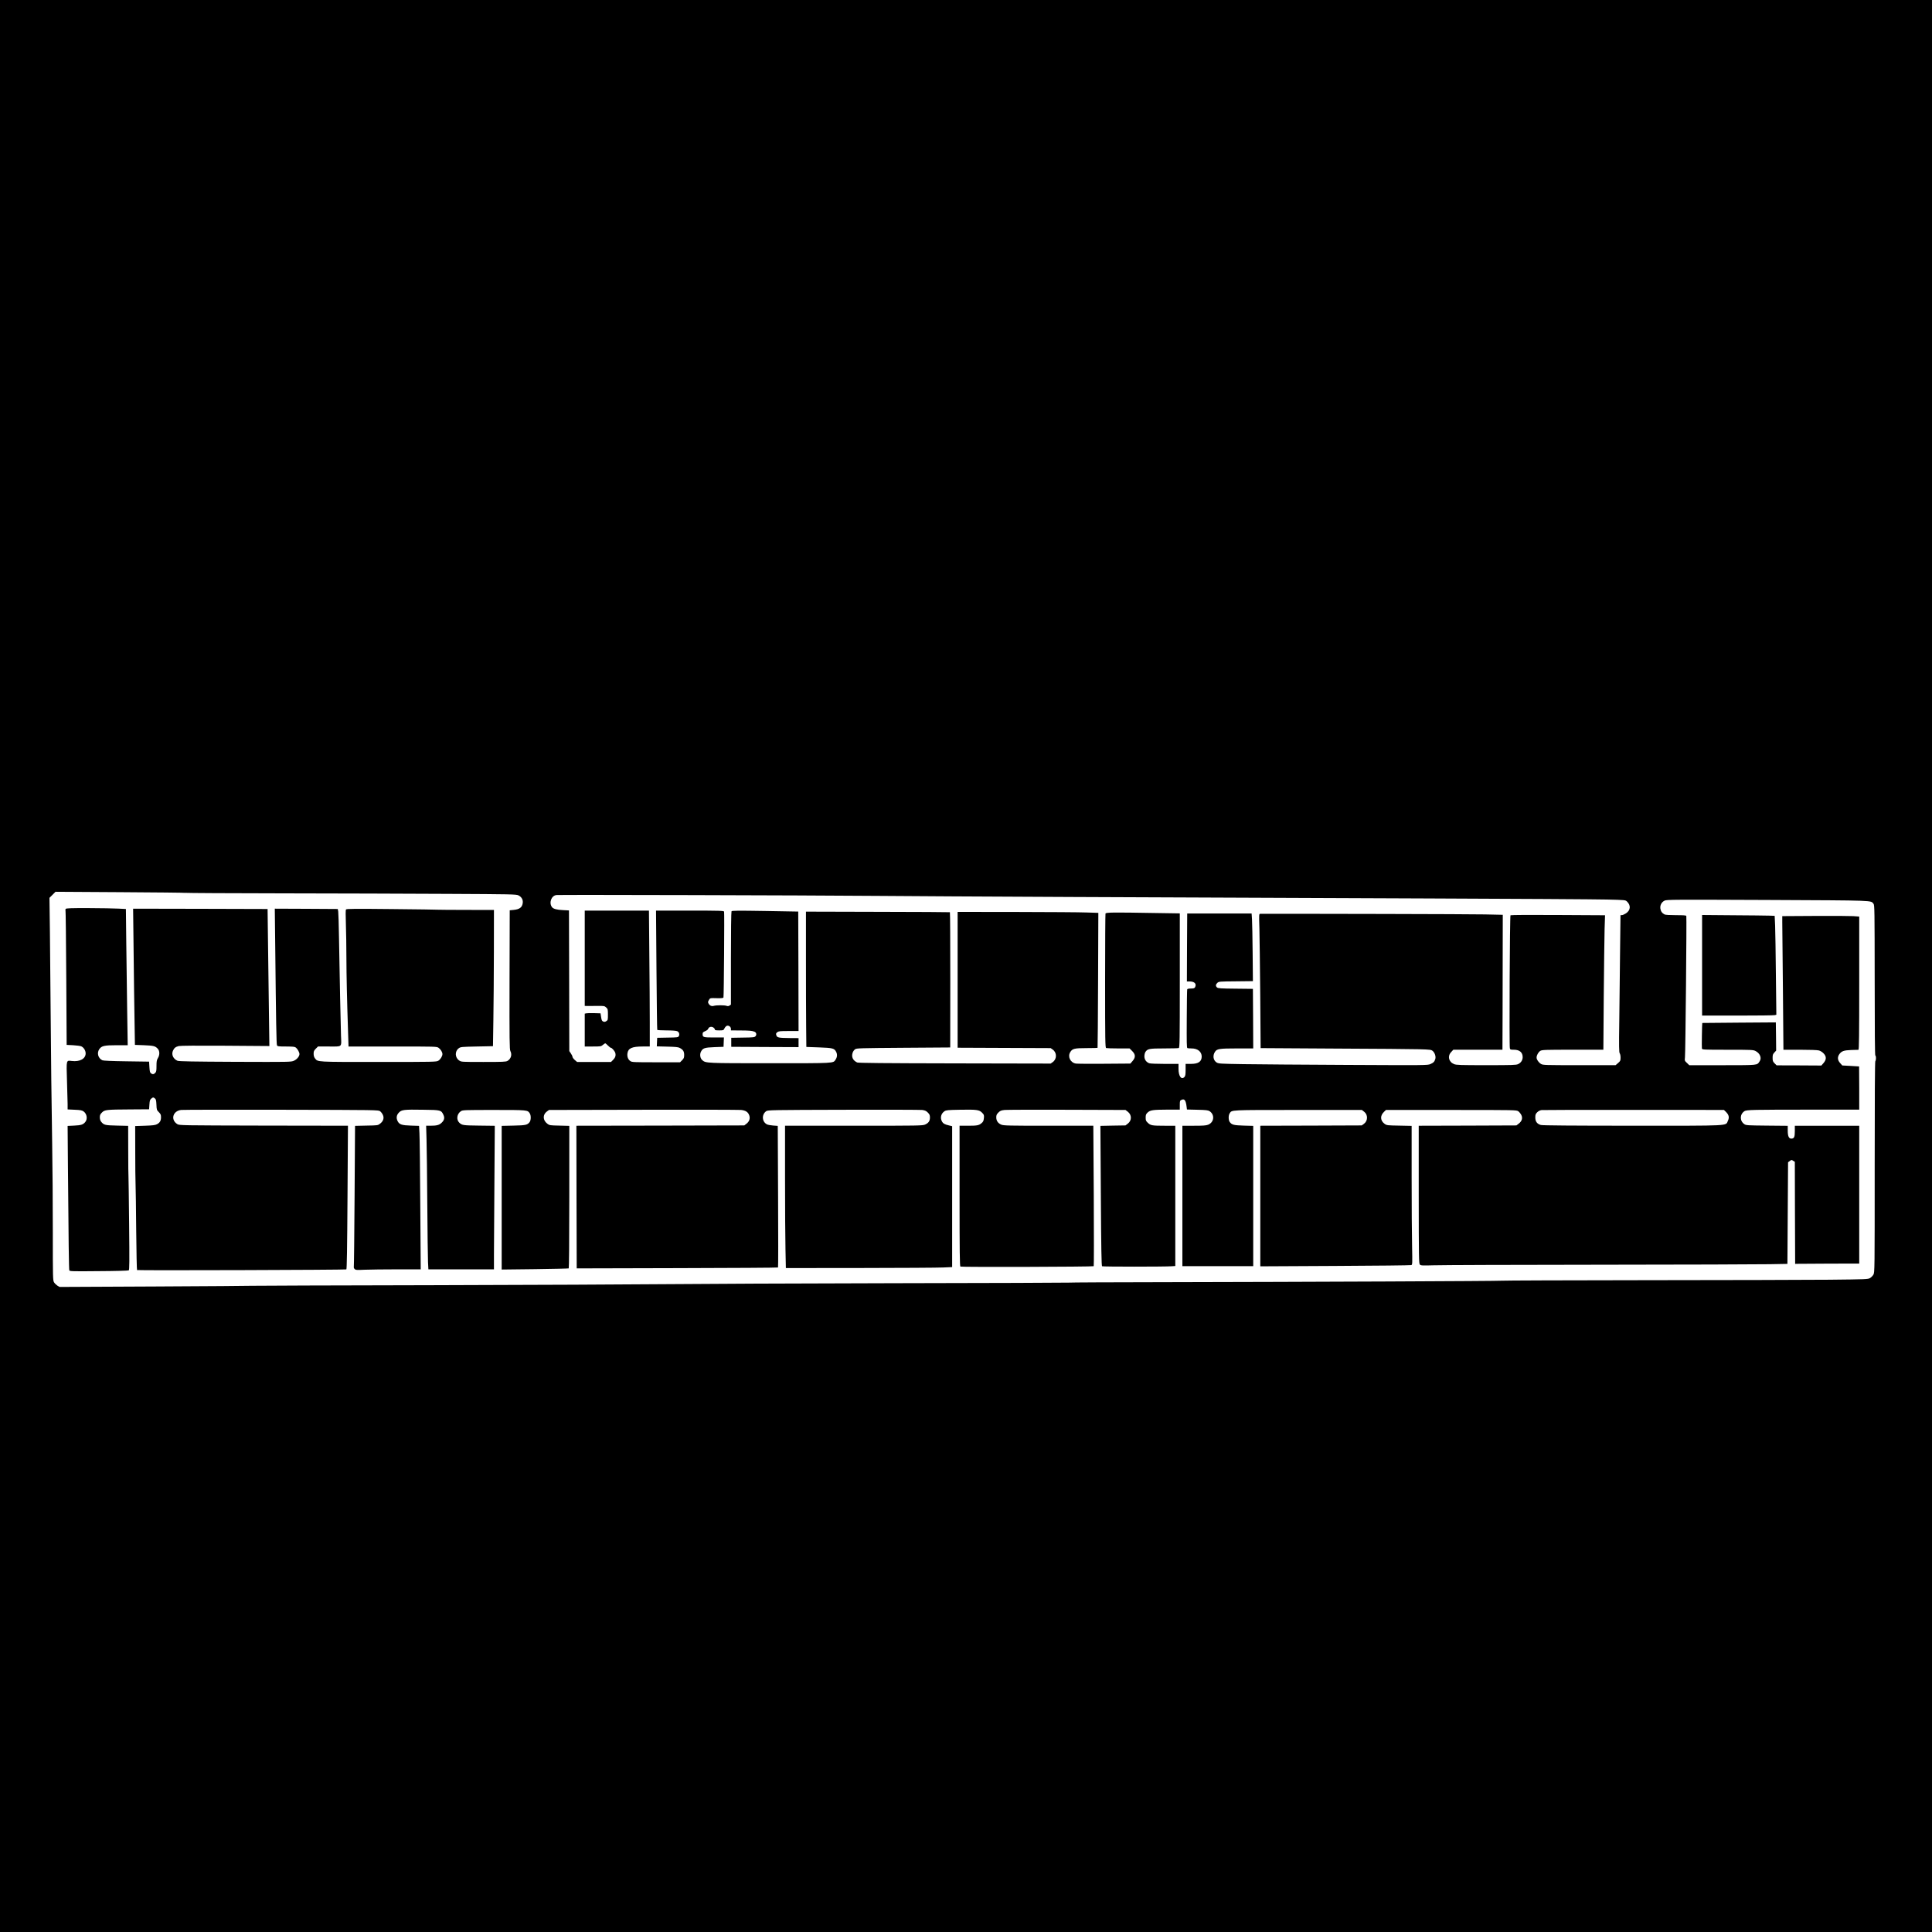 <?xml version="1.0" standalone="no"?>
<!DOCTYPE svg PUBLIC "-//W3C//DTD SVG 20010904//EN"
 "http://www.w3.org/TR/2001/REC-SVG-20010904/DTD/svg10.dtd">
<svg version="1.0" xmlns="http://www.w3.org/2000/svg"
 width="3000pt" height="3000pt" viewBox="0 0 3000 3000"
 preserveAspectRatio="xMidYMid meet">

<g transform="translate(0,3000) scale(0.1,-0.1)"
fill="#000000" stroke="none">
<path d="M0 15000 l0 -15000 15000 0 15000 0 0 15000 0 15000 -15000 0 -15000
0 0 -15000z m2880 1136 c14 -3 698 -7 1520 -8 822 -1 1972 -5 2555 -8 987 -5
1062 -6 1095 -23 49 -24 74 -68 67 -119 -9 -68 -49 -98 -142 -107 l-60 -6 -3
-1078 c-2 -943 0 -1081 13 -1107 29 -57 10 -121 -45 -154 -25 -14 -72 -16
-373 -16 -340 0 -344 0 -377 23 -67 45 -70 144 -6 190 29 21 44 22 281 27
l250 5 6 405 c4 223 7 699 8 1058 l1 652 -427 1 c-236 0 -435 2 -443 3 -8 2
-330 6 -716 10 -576 6 -702 5 -711 -6 -7 -9 -7 -83 -2 -228 4 -118 8 -354 8
-525 1 -276 8 -612 27 -1192 l6 -183 685 0 c678 0 685 0 714 -21 32 -22 59
-67 59 -97 0 -33 -31 -83 -64 -103 -30 -18 -63 -19 -927 -19 -977 0 -942 -2
-988 56 -14 18 -21 41 -21 71 0 38 5 50 34 79 l34 34 175 0 c207 0 189 -17
182 170 -5 137 -21 934 -31 1515 -3 204 -9 388 -12 410 l-7 40 -489 3 -489 2
7 -602 c12 -1158 18 -1503 27 -1520 9 -16 26 -18 142 -18 111 -1 135 -3 153
-18 26 -22 54 -74 54 -99 0 -36 -40 -84 -86 -104 -44 -20 -62 -20 -912 -17
-645 3 -874 7 -895 16 -66 28 -97 94 -73 153 19 45 42 64 92 76 26 6 288 8
724 5 l683 -5 -8 589 c-4 324 -10 803 -14 1064 l-6 475 -1044 3 -1044 2 8
-682 c4 -376 10 -852 14 -1058 l6 -375 140 -5 c149 -6 176 -13 214 -54 32 -34
33 -97 3 -146 -18 -29 -22 -51 -22 -122 0 -75 -3 -91 -20 -108 -24 -24 -39
-25 -66 -6 -15 12 -20 30 -24 98 l-5 83 -350 5 c-227 3 -359 9 -375 16 -66 30
-90 113 -48 173 36 51 77 61 272 61 l169 0 -8 518 c-4 284 -11 760 -14 1057
l-6 540 -115 6 c-63 4 -271 7 -461 8 -279 1 -349 -2 -358 -12 -6 -8 -8 -17 -4
-20 3 -4 9 -476 12 -1049 l6 -1043 100 -5 c55 -3 112 -11 126 -17 39 -17 69
-65 69 -110 0 -83 -91 -133 -215 -118 -88 11 -85 22 -75 -300 5 -154 9 -319
10 -366 l0 -86 108 -5 c92 -4 114 -8 140 -26 53 -39 65 -120 24 -167 -34 -39
-65 -48 -169 -53 l-103 -5 5 -641 c9 -1159 15 -1584 21 -1601 6 -16 40 -17
458 -13 248 1 457 7 465 12 11 7 12 124 6 725 -4 394 -9 723 -10 731 -2 8 -4
189 -4 402 l-1 386 -172 4 c-184 4 -204 8 -245 57 -15 18 -22 40 -23 69 0 37
6 50 33 77 43 43 66 46 437 48 l295 2 5 73 c4 62 9 77 29 93 28 23 30 23 56 3
16 -12 21 -29 24 -97 3 -78 5 -84 37 -116 29 -29 34 -41 34 -80 0 -54 -18 -84
-63 -108 -25 -14 -67 -19 -185 -23 l-153 -5 1 -395 c0 -217 2 -447 5 -510 3
-63 7 -387 10 -720 3 -333 9 -607 13 -611 10 -8 3237 2 3250 10 8 5 13 319 18
1119 l7 1112 -1309 2 c-1282 3 -1310 3 -1341 23 -107 67 -71 204 59 220 29 3
730 5 1558 3 1487 -3 1505 -3 1532 -23 15 -11 34 -36 43 -57 23 -48 7 -98 -43
-136 -35 -27 -37 -27 -212 -30 l-177 -4 -7 -1086 c-4 -598 -9 -1094 -12 -1103
-3 -9 3 -25 13 -34 16 -16 32 -17 158 -11 77 3 304 6 504 6 l364 0 -7 1003
c-3 551 -9 1052 -13 1114 l-6 111 -126 4 c-141 4 -180 17 -206 68 -25 49 -19
94 18 133 43 46 77 50 383 45 268 -3 275 -5 310 -80 21 -47 13 -83 -31 -124
-37 -34 -74 -44 -174 -44 l-64 0 6 -212 c4 -117 9 -568 12 -1003 3 -434 8
-841 11 -902 l6 -113 509 0 509 0 0 228 c0 125 3 626 7 1114 l6 887 -244 3
c-247 3 -262 5 -305 43 -52 48 -41 138 23 181 27 18 53 19 514 19 524 0 520 0
555 -53 21 -32 20 -105 -2 -135 -35 -45 -58 -51 -251 -55 l-183 -4 0 -1115 0
-1116 516 6 c283 4 519 9 525 12 5 4 9 428 9 1110 l0 1103 -153 4 c-149 3
-155 4 -189 30 -71 54 -73 141 -5 190 l32 23 1460 3 c803 2 1488 0 1523 -3 72
-8 109 -33 127 -86 16 -47 0 -94 -44 -128 l-34 -26 -1304 -3 -1303 -2 2 -1108
3 -1107 1560 4 c858 2 1563 6 1566 10 4 3 4 499 1 1102 l-5 1097 -71 5 c-39 3
-82 11 -96 18 -80 40 -86 155 -11 206 24 17 99 18 1196 21 644 2 1195 0 1224
-3 44 -6 62 -14 88 -40 27 -27 33 -41 33 -77 0 -54 -21 -85 -74 -109 -39 -18
-87 -19 -1108 -19 l-1068 0 0 -818 c0 -450 3 -948 7 -1105 l6 -287 1151 1
c633 1 1214 4 1291 8 l140 6 0 1094 0 1094 -50 12 c-67 15 -92 30 -110 65 -29
56 -12 120 42 156 25 16 53 19 231 22 266 5 306 0 350 -44 32 -32 34 -38 30
-86 -5 -43 -11 -57 -38 -79 -41 -34 -66 -39 -216 -39 l-124 0 0 -1089 c0 -861
3 -1092 13 -1098 15 -10 2059 -4 2070 6 4 4 4 497 1 1094 l-7 1087 -693 0
c-615 0 -698 2 -734 16 -52 21 -80 60 -80 114 0 34 6 48 33 75 28 28 42 34 97
40 36 3 473 5 971 3 l906 -3 35 -27 c64 -49 64 -137 1 -185 l-36 -28 -195 -3
-195 -4 7 -1086 c5 -826 10 -1088 19 -1094 12 -8 966 -8 1080 0 l57 4 0 1089
0 1089 -164 0 c-197 0 -218 4 -262 45 -30 28 -34 38 -34 82 0 41 5 54 29 77
41 39 81 45 304 46 l197 0 0 70 c0 66 2 71 26 82 46 21 67 -6 79 -103 l6 -47
162 -4 c137 -3 166 -7 190 -22 83 -56 70 -173 -23 -210 -32 -13 -79 -16 -220
-16 l-180 0 0 -1090 0 -1090 550 0 550 0 0 1089 0 1089 -147 4 c-156 5 -184
12 -217 55 -22 30 -23 103 -2 135 36 55 -11 53 1061 53 l992 0 35 -27 c62 -48
60 -144 -5 -190 l-32 -23 -787 -3 -788 -2 0 -1092 0 -1091 1163 6 c640 3 1172
9 1182 13 17 7 17 23 12 288 -4 155 -7 640 -7 1078 l0 796 -192 4 c-185 3
-194 4 -227 27 -69 50 -74 126 -10 187 l30 29 1014 0 c1008 0 1014 0 1042 -21
15 -11 36 -37 46 -57 24 -48 10 -96 -41 -135 l-35 -27 -759 -3 -758 -2 0
-1070 c1 -987 2 -1071 18 -1086 15 -15 37 -16 212 -11 107 4 1264 8 2570 9
1306 1 2499 5 2650 8 l275 5 5 789 5 789 27 20 c25 19 28 19 52 3 l26 -16 2
-793 3 -792 33 1 c17 1 241 2 497 3 l465 1 0 1070 0 1070 -500 0 -500 0 0 -84
c0 -92 -11 -116 -55 -116 -38 0 -55 39 -55 124 l0 75 -322 3 c-298 3 -325 4
-351 22 -74 50 -74 152 0 202 34 22 107 24 1111 24 l672 0 0 335 c0 184 -1
335 -2 336 -2 1 -61 4 -132 8 l-129 7 -33 37 c-41 44 -45 93 -13 138 34 48 71
61 183 65 56 1 107 3 114 3 9 1 12 215 12 1035 l0 1034 -92 7 c-51 3 -320 5
-598 3 l-505 -3 0 -95 c1 -52 5 -519 10 -1037 l8 -943 256 0 c156 0 272 -4
296 -11 22 -6 54 -26 72 -46 46 -48 45 -95 -1 -149 l-34 -39 -347 2 -348 1
-31 31 c-27 27 -31 38 -31 86 0 45 4 58 28 83 l27 29 -2 219 -3 219 -570 -4
c-313 -2 -571 -4 -572 -5 -4 -4 -10 -380 -6 -396 5 -19 15 -20 400 -20 377 0
396 -1 434 -20 69 -36 98 -109 62 -160 -44 -63 -8 -59 -575 -60 l-517 0 -36
35 c-36 33 -37 36 -31 87 8 63 28 2177 21 2196 -3 9 -45 12 -160 12 -97 0
-165 4 -178 11 -38 20 -59 49 -65 91 -7 53 19 101 66 124 34 16 140 16 1601
10 1695 -8 1597 -5 1643 -60 16 -20 17 -85 18 -1188 0 -772 3 -1168 10 -1168
6 0 10 -18 10 -39 0 -22 -4 -43 -10 -46 -7 -4 -10 -563 -10 -1645 0 -1609 0
-1639 -20 -1672 -10 -18 -34 -42 -52 -53 -32 -19 -57 -20 -638 -26 -333 -3
-1606 -6 -2830 -7 -1224 -1 -2236 -5 -2250 -8 -28 -6 -3021 -19 -5250 -23
-795 -1 -1458 -4 -1475 -7 -16 -2 -1238 -7 -2715 -9 -1477 -3 -3076 -10 -3555
-15 -478 -5 -2107 -12 -3620 -16 -1512 -3 -2768 -7 -2790 -9 -22 -2 -704 -7
-1515 -11 l-1475 -7 -34 20 c-18 12 -42 35 -52 52 -18 30 -19 62 -19 779 0
411 -4 1028 -10 1372 -12 778 -17 1220 -24 2080 -3 371 -8 914 -11 1207 l-7
532 47 47 47 47 997 -6 c548 -3 1007 -8 1021 -11z m10690 -47 c1124 -9 4238
-24 8580 -40 1383 -5 2644 -13 2802 -17 282 -7 287 -7 311 -30 64 -60 57 -138
-16 -185 -23 -15 -51 -27 -63 -27 l-21 0 -7 -587 c-3 -324 -9 -803 -12 -1065
-6 -389 -4 -481 7 -494 7 -8 13 -39 13 -66 0 -47 -3 -54 -39 -85 l-38 -33
-563 0 c-538 0 -565 1 -595 19 -38 23 -69 68 -69 99 0 37 28 86 59 105 26 15
74 17 503 17 l475 0 6 828 c4 455 10 924 13 1043 l7 217 -729 4 c-414 3 -733
1 -739 -4 -11 -10 -21 -2023 -10 -2065 5 -21 11 -23 61 -23 91 0 140 -42 138
-120 -2 -45 -27 -83 -72 -104 -28 -14 -94 -16 -492 -16 -400 0 -465 2 -500 16
-85 34 -107 124 -46 188 l33 36 382 0 381 0 2 533 c1 292 2 764 2 1047 l1 515
-280 6 c-198 5 -2821 11 -3488 9 -17 0 -18 -13 -11 -227 3 -126 9 -595 13
-1043 l6 -815 1135 -7 c1496 -8 1498 -9 1532 -33 36 -27 58 -90 45 -130 -14
-43 -26 -56 -76 -78 -44 -19 -68 -19 -1285 -13 -683 3 -1412 9 -1621 12 -352
6 -382 7 -412 25 -54 33 -66 107 -27 166 30 47 67 53 340 53 l254 0 -2 463 -3
462 -269 3 c-233 2 -272 5 -288 19 -24 22 -23 45 5 71 22 21 32 22 287 24
l265 3 -4 435 c-2 240 -7 476 -10 525 l-6 90 -500 0 -500 0 -3 -527 -2 -528
41 0 c67 0 103 -27 93 -70 -8 -33 -20 -40 -77 -40 -29 0 -49 -5 -52 -12 -3 -7
-6 -214 -7 -460 -2 -366 -1 -449 10 -453 8 -3 37 -5 66 -5 93 0 156 -51 156
-127 -1 -78 -53 -113 -167 -113 l-83 0 0 -92 c0 -71 -4 -95 -17 -110 -47 -52
-93 9 -93 125 l0 77 -214 0 c-118 0 -226 4 -241 10 -47 18 -75 58 -75 107 0
24 7 55 16 68 33 50 60 55 290 55 117 0 219 3 228 6 14 6 16 107 16 1048 l0
1043 -397 6 c-645 11 -750 10 -757 -9 -3 -9 -6 -481 -6 -1049 0 -933 2 -1033
16 -1039 9 -3 94 -6 190 -6 l174 0 40 -40 c54 -54 55 -99 6 -156 l-34 -39
-408 -3 c-225 -2 -423 0 -439 3 -85 15 -130 108 -86 178 33 54 64 62 253 62
91 0 168 2 171 5 2 3 6 475 8 1050 l4 1045 -185 6 c-102 4 -593 7 -1092 8
l-908 1 0 -1055 0 -1054 723 -3 722 -3 32 -23 c66 -47 66 -147 0 -194 l-32
-23 -1490 3 c-1104 2 -1496 6 -1515 14 -67 32 -92 86 -70 152 6 19 23 43 38
53 25 17 70 18 752 23 l725 5 1 1048 c0 576 -2 1050 -6 1052 -3 2 -507 5
-1120 6 l-1115 3 0 -730 c0 -401 1 -873 3 -1050 l3 -321 197 -7 c218 -8 239
-14 268 -74 18 -38 14 -78 -12 -117 -37 -57 -6 -55 -1018 -55 -986 0 -997 1
-1050 47 -33 29 -43 85 -23 129 29 59 55 68 212 74 l140 5 3 73 3 72 -154 0
c-166 0 -177 3 -177 53 0 24 6 31 40 45 22 9 43 25 46 35 10 31 49 42 79 23
14 -9 25 -23 25 -31 0 -12 15 -15 68 -15 65 0 67 1 82 32 8 17 25 35 36 39 29
10 64 -15 64 -47 l0 -24 143 -1 c147 -1 182 -4 221 -19 30 -11 39 -45 18 -70
-16 -18 -31 -20 -197 -22 l-180 -3 0 -70 0 -70 523 -3 522 -2 0 70 0 70 -137
1 c-174 2 -195 6 -208 43 -8 24 -6 31 14 47 21 17 41 19 177 19 l154 0 -2 928
-3 927 -514 9 c-430 7 -515 6 -522 -5 -5 -8 -9 -337 -9 -731 l0 -717 -21 -15
c-16 -10 -28 -12 -46 -5 -31 12 -159 12 -200 0 -34 -10 -64 4 -83 40 -8 15 -7
26 7 49 19 34 15 33 135 30 66 -1 89 2 92 12 7 21 16 1315 10 1332 -5 14 -64
16 -532 16 l-525 0 7 -922 c4 -507 9 -925 12 -930 3 -4 68 -8 144 -8 85 0 149
-5 165 -12 30 -13 41 -48 26 -77 -11 -19 -21 -21 -174 -23 l-162 -3 -3 -66 -3
-67 163 -4 c125 -3 170 -7 193 -20 52 -28 69 -54 69 -109 0 -43 -5 -54 -32
-82 l-32 -32 -373 0 c-342 0 -374 1 -398 18 -36 24 -53 68 -46 120 11 80 70
107 240 107 l107 0 0 373 c0 204 -3 679 -7 1055 l-6 682 -499 0 -498 0 0 -740
0 -740 48 -1 c26 0 94 0 152 1 100 1 107 0 133 -24 25 -23 27 -30 27 -110 0
-81 -1 -87 -25 -102 -20 -13 -31 -14 -49 -6 -19 8 -25 22 -32 69 l-9 58 -100
3 c-55 2 -110 0 -122 -3 l-23 -5 0 -255 0 -255 126 0 c120 0 128 1 156 25 16
14 33 25 37 25 4 0 22 -16 41 -35 19 -19 39 -35 45 -35 18 0 63 -53 70 -82 10
-40 -1 -72 -36 -107 l-31 -31 -263 0 -264 0 -36 31 c-19 17 -35 39 -35 48 0 9
-11 33 -25 53 l-25 37 -2 1092 -3 1092 -94 5 c-93 4 -148 19 -168 44 -53 67
-13 180 67 190 52 6 3895 -4 4930 -13z m13229 -3353 c47 -46 57 -87 32 -139
-40 -83 80 -77 -1484 -77 -928 0 -1394 4 -1420 11 -59 16 -87 54 -87 116 0 44
4 56 30 82 20 19 43 31 68 34 20 2 666 4 1434 3 l1397 -1 30 -29z"/>
<path d="M26430 15011 l0 -781 553 0 c303 0 563 3 576 7 l24 6 -7 616 c-3 339
-9 684 -12 768 l-7 152 -86 3 c-47 2 -301 4 -563 6 l-478 4 0 -781z"/>
</g>
</svg>
